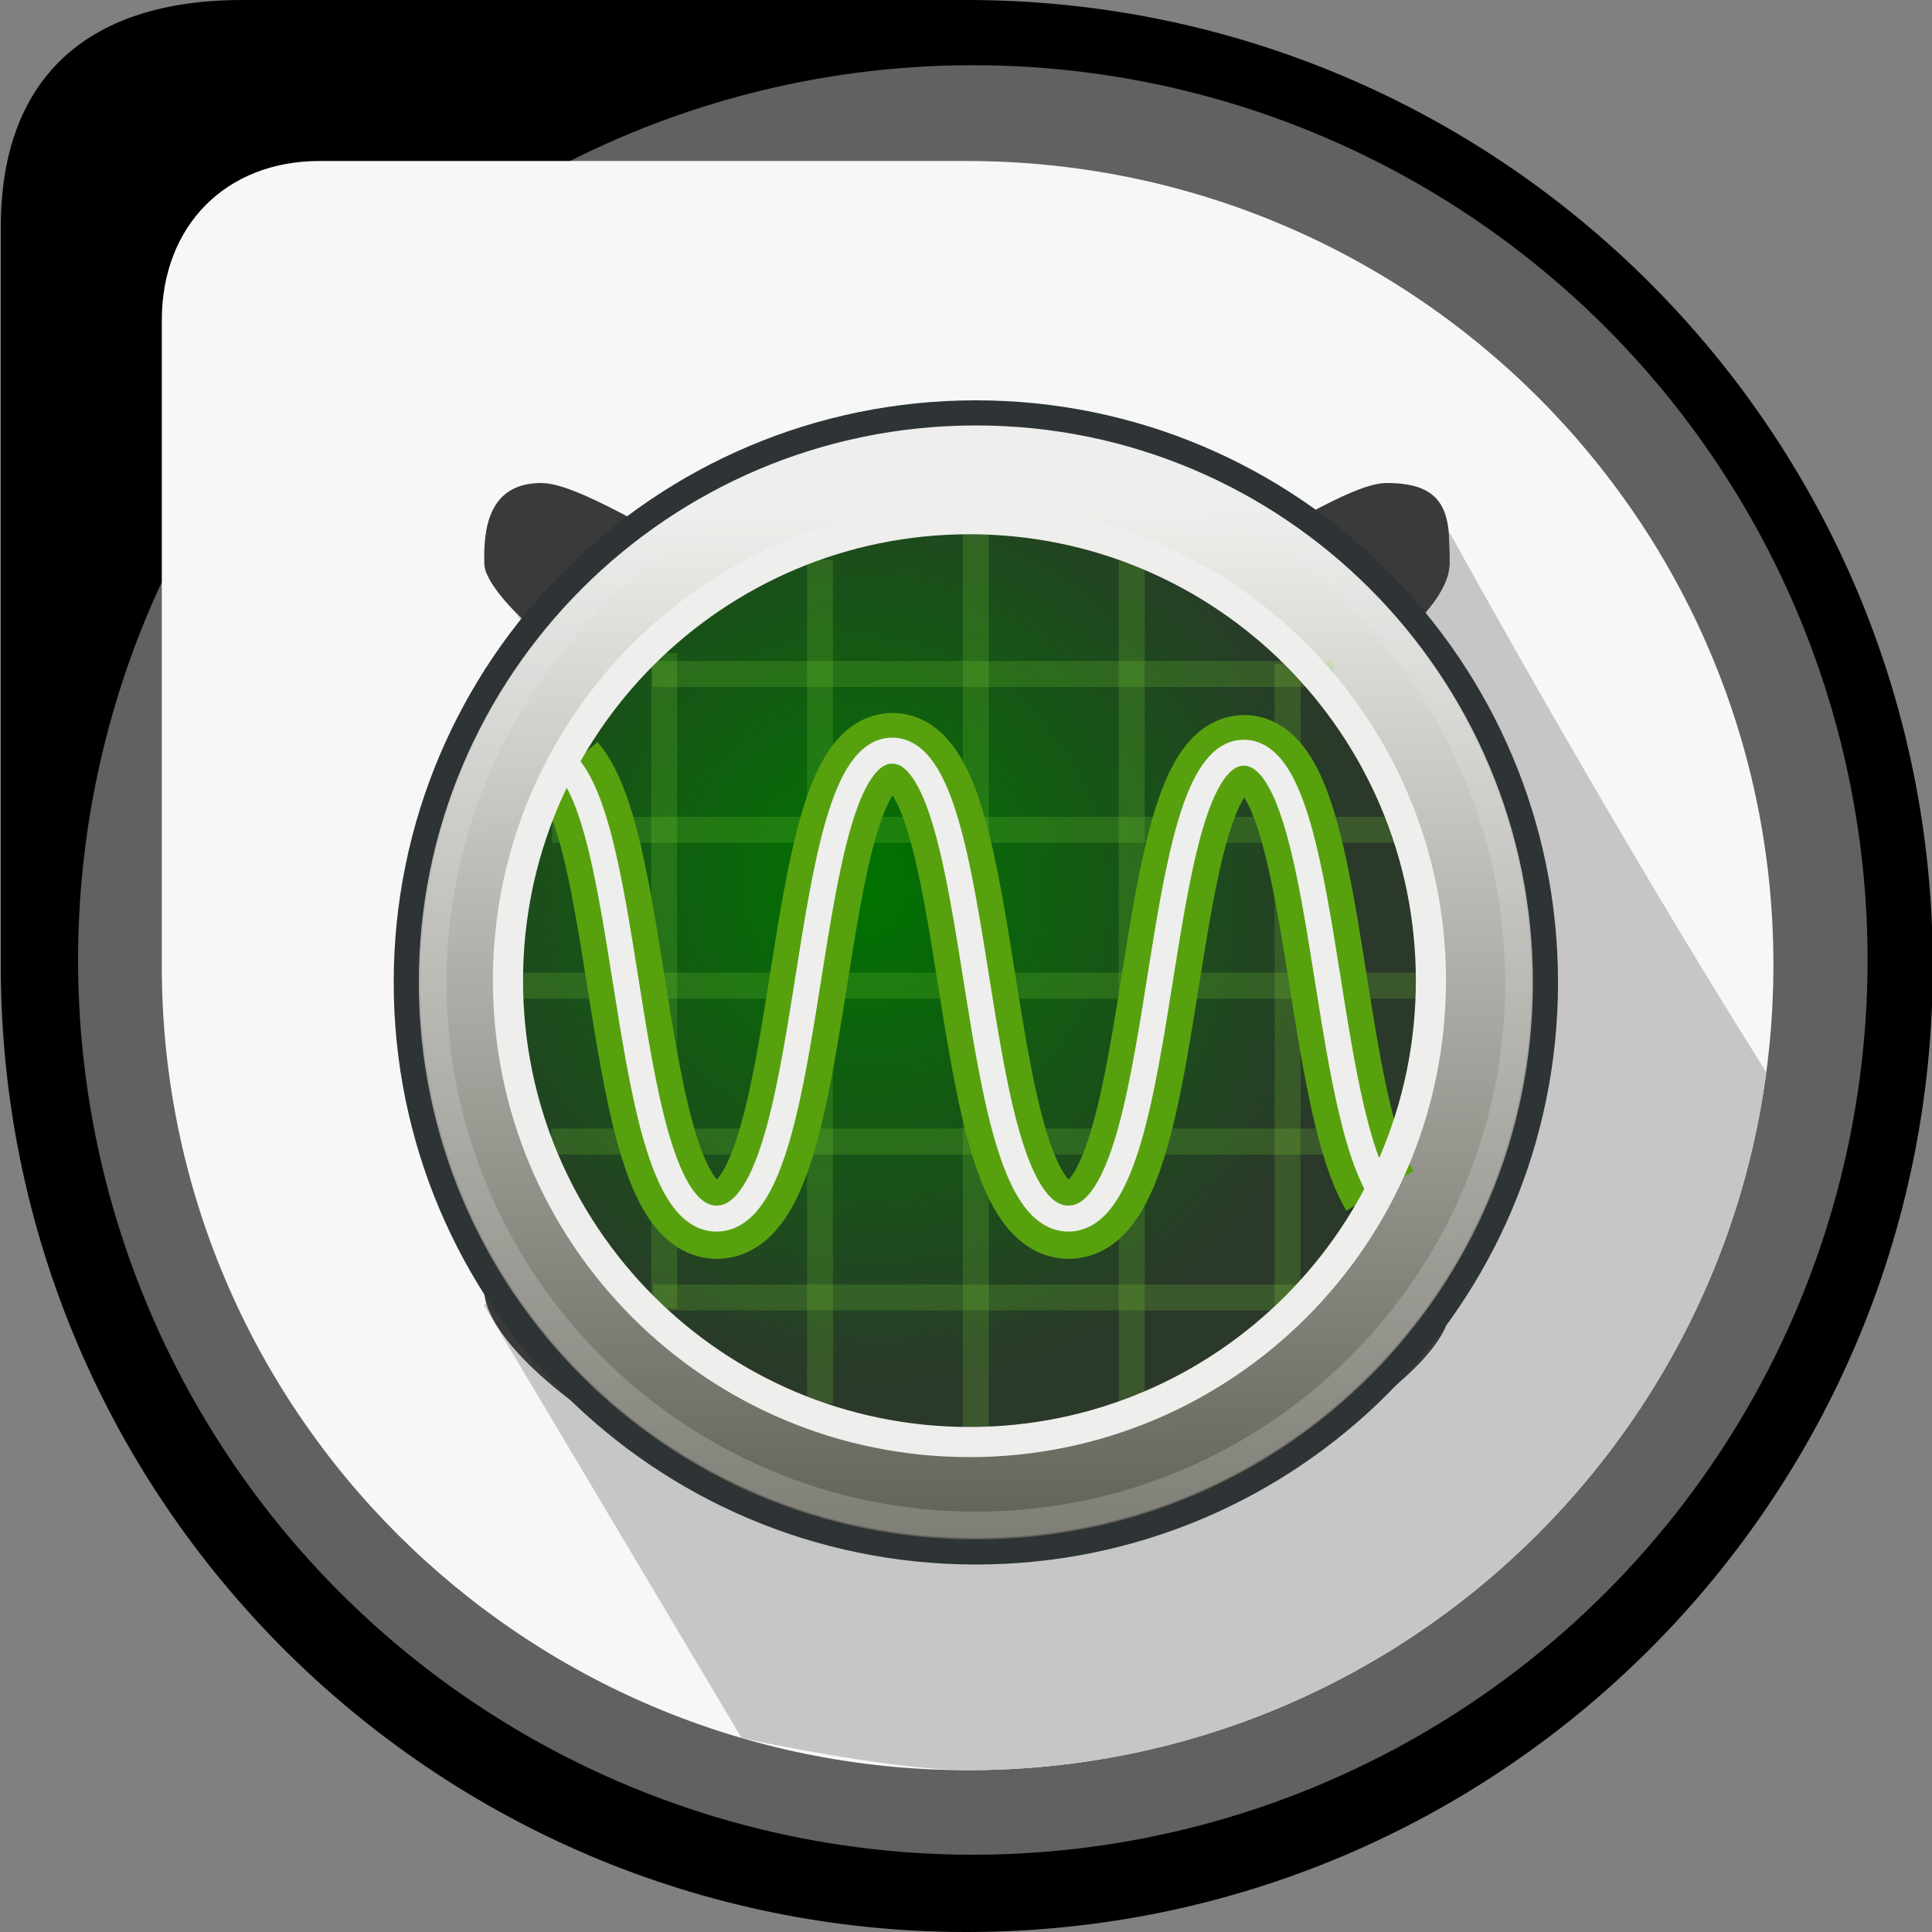 <?xml version="1.0" encoding="utf-8"?>
<!-- Generator: Adobe Illustrator 15.0.0, SVG Export Plug-In . SVG Version: 6.00 Build 0)  -->
<!DOCTYPE svg PUBLIC "-//W3C//DTD SVG 1.1//EN" "http://www.w3.org/Graphics/SVG/1.1/DTD/svg11.dtd">
<svg version="1.1"
	 id="svg13688" xmlns:dc="http://purl.org/dc/elements/1.1/" xmlns:cc="http://web.resource.org/cc/" xmlns:rdf="http://www.w3.org/1999/02/22-rdf-syntax-ns#" xmlns:svg="http://www.w3.org/2000/svg" xmlns:sodipodi="http://sodipodi.sourceforge.net/DTD/sodipodi-0.dtd" xmlns:inkscape="http://www.inkscape.org/namespaces/inkscape" sodipodi:version="0.32" inkscape:version="0.44" sodipodi:docname="chops.svg" sodipodi:docbase="e:\dev_clean\src\houdini\support\icons\networks"
	 xmlns="http://www.w3.org/2000/svg" xmlns:xlink="http://www.w3.org/1999/xlink" x="0px" y="0px" width="400px" height="400px"
	 viewBox="-176 -352 400 400" enable-background="new -176 -352 400 400" xml:space="preserve">
<rect x="-176" y="-352" width="400" height="400" fill="#808080" stroke="none"/>
<sodipodi:namedview  id="base" inkscape:zoom="15.75" borderopacity="1.0" bordercolor="#666666" pagecolor="#ffffff" inkscape:cy="24" inkscape:cx="24" inkscape:window-y="16" inkscape:window-x="300" inkscape:window-height="1061" inkscape:window-width="1290" inkscape:current-layer="layer1" inkscape:document-units="px" inkscape:pageshadow="2" inkscape:pageopacity="0.0" inkscape:guide-bbox="false" showgrid="true" inkscape:grid-bbox="true">
	</sodipodi:namedview>
<g id="Queue">
	<path id="Black" d="M24.166-352h-150c-33,0-50,17-50,47v153c0,110.457,89.543,200,200,200s200-89.543,200-200
		S134.623-352,24.166-352z"/>
	<circle id="Grey" fill="#616161" cx="25.416" cy="-153.25" r="185.25"/>
	<circle id="DarkGrey" fill="#3A3A3A" cx="25.416" cy="-153.25" r="158.25"/>
	<path id="White" fill="#F7F7F7" d="M24.166-318.667h-134c-19.334,0-32.668,13.334-32.668,33V-152
		c0,92.094,74.823,166.5,166.918,166.5c92.094,0,166.75-74.656,166.75-166.75S116.26-318.667,24.166-318.667z M124.154-80.684
		c0,13.895-49.971,47.375-99.941,47.375c-49.969,0-99.94-35.824-99.94-51.396s0-8.604,0-18.146c0-9.543,2.874-16.403,11.494-16.403
		c13.491,0,50.97,33.313,88.448,33.313s73.955-33.313,86.947-33.313c12.994,0,12.994,8.872,12.994,16.403L124.154-80.684
		L124.154-80.684z M24.213-119.417c-49.971,0-99.94-33.313-99.94-51.728c0-10.044,2.874-15.066,11.494-15.066
		c13.491,0,50.97,33.313,88.448,33.313s73.955-33.313,86.947-33.313c12.994,0,12.994,7.031,12.994,15.066
		C124.154-152.73,74.186-119.417,24.213-119.417z M24.213-187.215c-49.971,1.507-99.639-37.335-99.94-48.044
		c-0.2-7.114,0.802-16.541,11.494-16.74c13.489-0.253,49.845,31.639,88.448,31.639s73.955-31.639,86.947-31.639
		c12.994,0,12.994,7.365,12.994,16.74C124.154-219.69,74.186-188.722,24.213-187.215z"/>
	<path id="Shadows" fill="#C6C6C6" d="M124.166-241.667c0,0-0.066,0.047-0.188,0.129c0.176,1.932,0.178,4.047,0.178,6.279
		c0,15.568-49.971,46.537-99.941,48.044c-39.381,1.188-78.752-22.678-93.676-38.092l42.08,56.6
		c15.398,8.036,33.494,15.809,51.596,15.809c37.479,0,73.955-33.313,86.947-33.313c12.994,0,12.994,7.031,12.994,15.066
		c0,18.415-49.971,51.728-99.941,51.728c-35.455,0-70.903-16.771-88.51-33.09l32.135,48.223
		c16.359,8.853,36.365,18.347,56.375,18.347c37.479,0,73.955-33.313,86.947-33.313c12.994,0,12.994,8.872,12.994,16.404v22.162
		c0,13.895-49.971,47.375-99.941,47.375c-47.34,0-94.67-32.146-99.525-48.771l-0.523,0.247l53.396,89.687
		c0,0,30.592,6.646,46.854,6.646c84.547,0,154.398-62.924,165.277-144.496C157.498-181.042,124.166-241.667,124.166-241.667z
		 M-75.418-233.623c-0.271-0.163-0.416-0.254-0.416-0.254l0.658,0.886C-75.269-233.208-75.35-233.418-75.418-233.623z
		 M-75.635-169.808l-0.199-0.013l0.24,0.362C-75.61-169.577-75.621-169.692-75.635-169.808z"/>
</g>
<g id="layer1" inkscape:label="Layer 1" inkscape:groupmode="layer">
	
		<radialGradient id="path13743_1_" cx="117.79" cy="-928.614" r="95.432" gradientTransform="matrix(1.074 0 0 -0.265 -101.169 -280.186)" gradientUnits="userSpaceOnUse">
		<stop  offset="0" style="stop-color:#2E3436"/>
		<stop  offset="1" style="stop-color:#2E3436;stop-opacity:0"/>
	</radialGradient>
	
		<path id="path13743" sodipodi:ry="4.5079365" sodipodi:rx="17.746031" sodipodi:cy="45.015873" sodipodi:cx="29.301588" sodipodi:type="arc" display="none" fill="url(#path13743_1_)" d="
		M127.76-33.877c0,13.98-45.873,25.313-102.462,25.313S-77.164-19.897-77.164-33.877l0,0c0-13.98,45.873-25.313,102.462-25.313
		S127.76-47.857,127.76-33.877z"/>
	
		<linearGradient id="path13696_1_" gradientUnits="userSpaceOnUse" x1="122.334" y1="103.662" x2="123.067" y2="-102.525" gradientTransform="matrix(1.034 0 0 -1.034 -100.811 -139.315)">
		<stop  offset="0" style="stop-color:#EEEEEC"/>
		<stop  offset="1" style="stop-color:#616157"/>
	</linearGradient>
	
		<path id="path13696" sodipodi:ry="21.206348" sodipodi:rx="21.206348" sodipodi:cy="21.587301" sodipodi:cx="23.492064" sodipodi:type="arc" fill="url(#path13696_1_)" stroke="#2E3436" stroke-width="5.201" d="
		M143.972-148.6c0,65.126-52.8,117.915-117.931,117.915S-91.887-83.474-91.887-148.6c0-65.125,52.797-117.917,117.928-117.917
		S143.972-213.725,143.972-148.6z"/>
	<linearGradient id="path13719_1_" gradientUnits="userSpaceOnUse" x1="-151.663" y1="224.649" x2="-152.008" y2="179.283">
		<stop  offset="0" style="stop-color:#FFFFFF"/>
		<stop  offset="1" style="stop-color:#EEEEEC;stop-opacity:0.21"/>
	</linearGradient>
	
		<path id="path13719" sodipodi:ry="21.206348" sodipodi:rx="21.206348" sodipodi:cy="21.587301" sodipodi:cx="23.492064" sodipodi:type="arc" fill="none" stroke="url(#path13719_1_)" stroke-width="5.461" d="
		M138.353-148.6c0,62.022-50.279,112.301-112.312,112.301c-62.03,0-112.312-50.279-112.312-112.301
		c0-62.024,50.282-112.303,112.312-112.303C88.073-260.903,138.353-210.624,138.353-148.6z"/>
	
		<radialGradient id="path13731_1_" cx="-53.632" cy="-134.86" r="117.299" gradientTransform="matrix(0.675 -0.545 -0.569 -0.704 -38.359 -292.723)" gradientUnits="userSpaceOnUse">
		<stop  offset="0" style="stop-color:#007400"/>
		<stop  offset="1" style="stop-color:#2A392A"/>
	</radialGradient>
	
		<path id="path13731" sodipodi:ry="21.206348" sodipodi:rx="21.206348" sodipodi:cy="21.587301" sodipodi:cx="23.492064" sodipodi:type="arc" fill="url(#path13731_1_)" d="
		M121.584-148.6c0,52.764-42.774,95.533-95.543,95.533S-69.502-95.836-69.502-148.6c0-52.763,42.774-95.535,95.543-95.535
		S121.584-201.362,121.584-148.6z"/>
	<g id="g13773">
		<path id="path13753" sodipodi:nodetypes="cc" fill="none" stroke="#8AE234" stroke-width="5.378" stroke-opacity="0.179" d="
			M-38.491-216.766v135.639"/>
		<path id="path13755" sodipodi:nodetypes="cc" fill="none" stroke="#8AE234" stroke-width="5.378" stroke-opacity="0.179" d="
			M-6.225-236.097V-61.37"/>
		<path id="path13757" sodipodi:nodetypes="cc" fill="none" stroke="#8AE234" stroke-width="5.378" stroke-opacity="0.179" d="
			M26.041-241.902v186.336"/>
		<path id="path13759" sodipodi:nodetypes="cc" fill="none" stroke="#8AE234" stroke-width="5.378" stroke-opacity="0.179" d="
			M90.573-214.547v134.271"/>
		<path id="path13761" sodipodi:nodetypes="cc" fill="none" stroke="#8AE234" stroke-width="5.378" stroke-opacity="0.179" d="
			M58.307-235.929v174.386"/>
		<path id="path13763" sodipodi:nodetypes="cc" fill="none" stroke="#8AE234" stroke-width="5.378" stroke-opacity="0.179" d="
			M100.173-212.454H-40.928"/>
		<path id="path13765" sodipodi:nodetypes="cc" fill="none" stroke="#8AE234" stroke-width="5.378" stroke-opacity="0.179" d="
			M113.019-180.188h-174.73"/>
		<path id="path13767" fill="none" stroke="#8AE234" stroke-width="5.378" stroke-opacity="0.179" d="M121.553-147.922h-189.75"/>
		<path id="path13769" sodipodi:nodetypes="cc" fill="none" stroke="#8AE234" stroke-width="5.378" stroke-opacity="0.179" d="
			M95.563-83.39H-40.754"/>
		<path id="path13771" sodipodi:nodetypes="cc" fill="none" stroke="#8AE234" stroke-width="5.378" stroke-opacity="0.179" d="
			M112.504-115.656H-61.879"/>
	</g>
	<path id="path13802" sodipodi:nodetypes="cscsss" fill="none" stroke="#57A10F" stroke-width="16.133" d="M109.694-105.426
		c-12.368-21.048-10.991-90.436-28.081-90.464c-20.166-0.032-14.62,96.635-36.404,96.451c-21.789-0.184-16.24-96.851-36.407-96.882
		c-20.166-0.032-14.618,96.63-36.299,96.882c-19.47,0.221-16.981-77.716-30.877-93.631"/>
	<path id="path13785" sodipodi:nodetypes="cscsss" fill="none" stroke="#EEEEEC" stroke-width="5.378" d="M109.626-105.688
		c-12.368-21.048-10.997-90.441-28.081-90.467c-20.166-0.031-14.615,96.633-36.404,96.449c-21.789-0.184-16.24-96.848-36.406-96.882
		c-20.167-0.031-14.618,96.635-36.299,96.882c-19.471,0.226-16.981-77.714-30.877-93.631"/>
	<linearGradient id="path13804_1_" gradientUnits="userSpaceOnUse" x1="-152.008" y1="180.706" x2="-152.008" y2="224.699">
		<stop  offset="0" style="stop-color:#EEEEEC"/>
		<stop  offset="1" style="stop-color:#FFFFFF"/>
	</linearGradient>
	
		<path id="path13804" sodipodi:ry="21.206348" sodipodi:rx="21.206348" sodipodi:cy="21.587301" sodipodi:cx="23.492064" sodipodi:type="arc" fill="none" stroke="url(#path13804_1_)" stroke-width="6.241" d="
		M120.256-148.975c0,52.76-42.78,95.535-95.543,95.535c-52.769,0-95.543-42.774-95.543-95.535c0-52.764,42.774-95.535,95.543-95.535
		C77.476-244.51,120.256-201.738,120.256-148.975z"/>
</g>
</svg>
